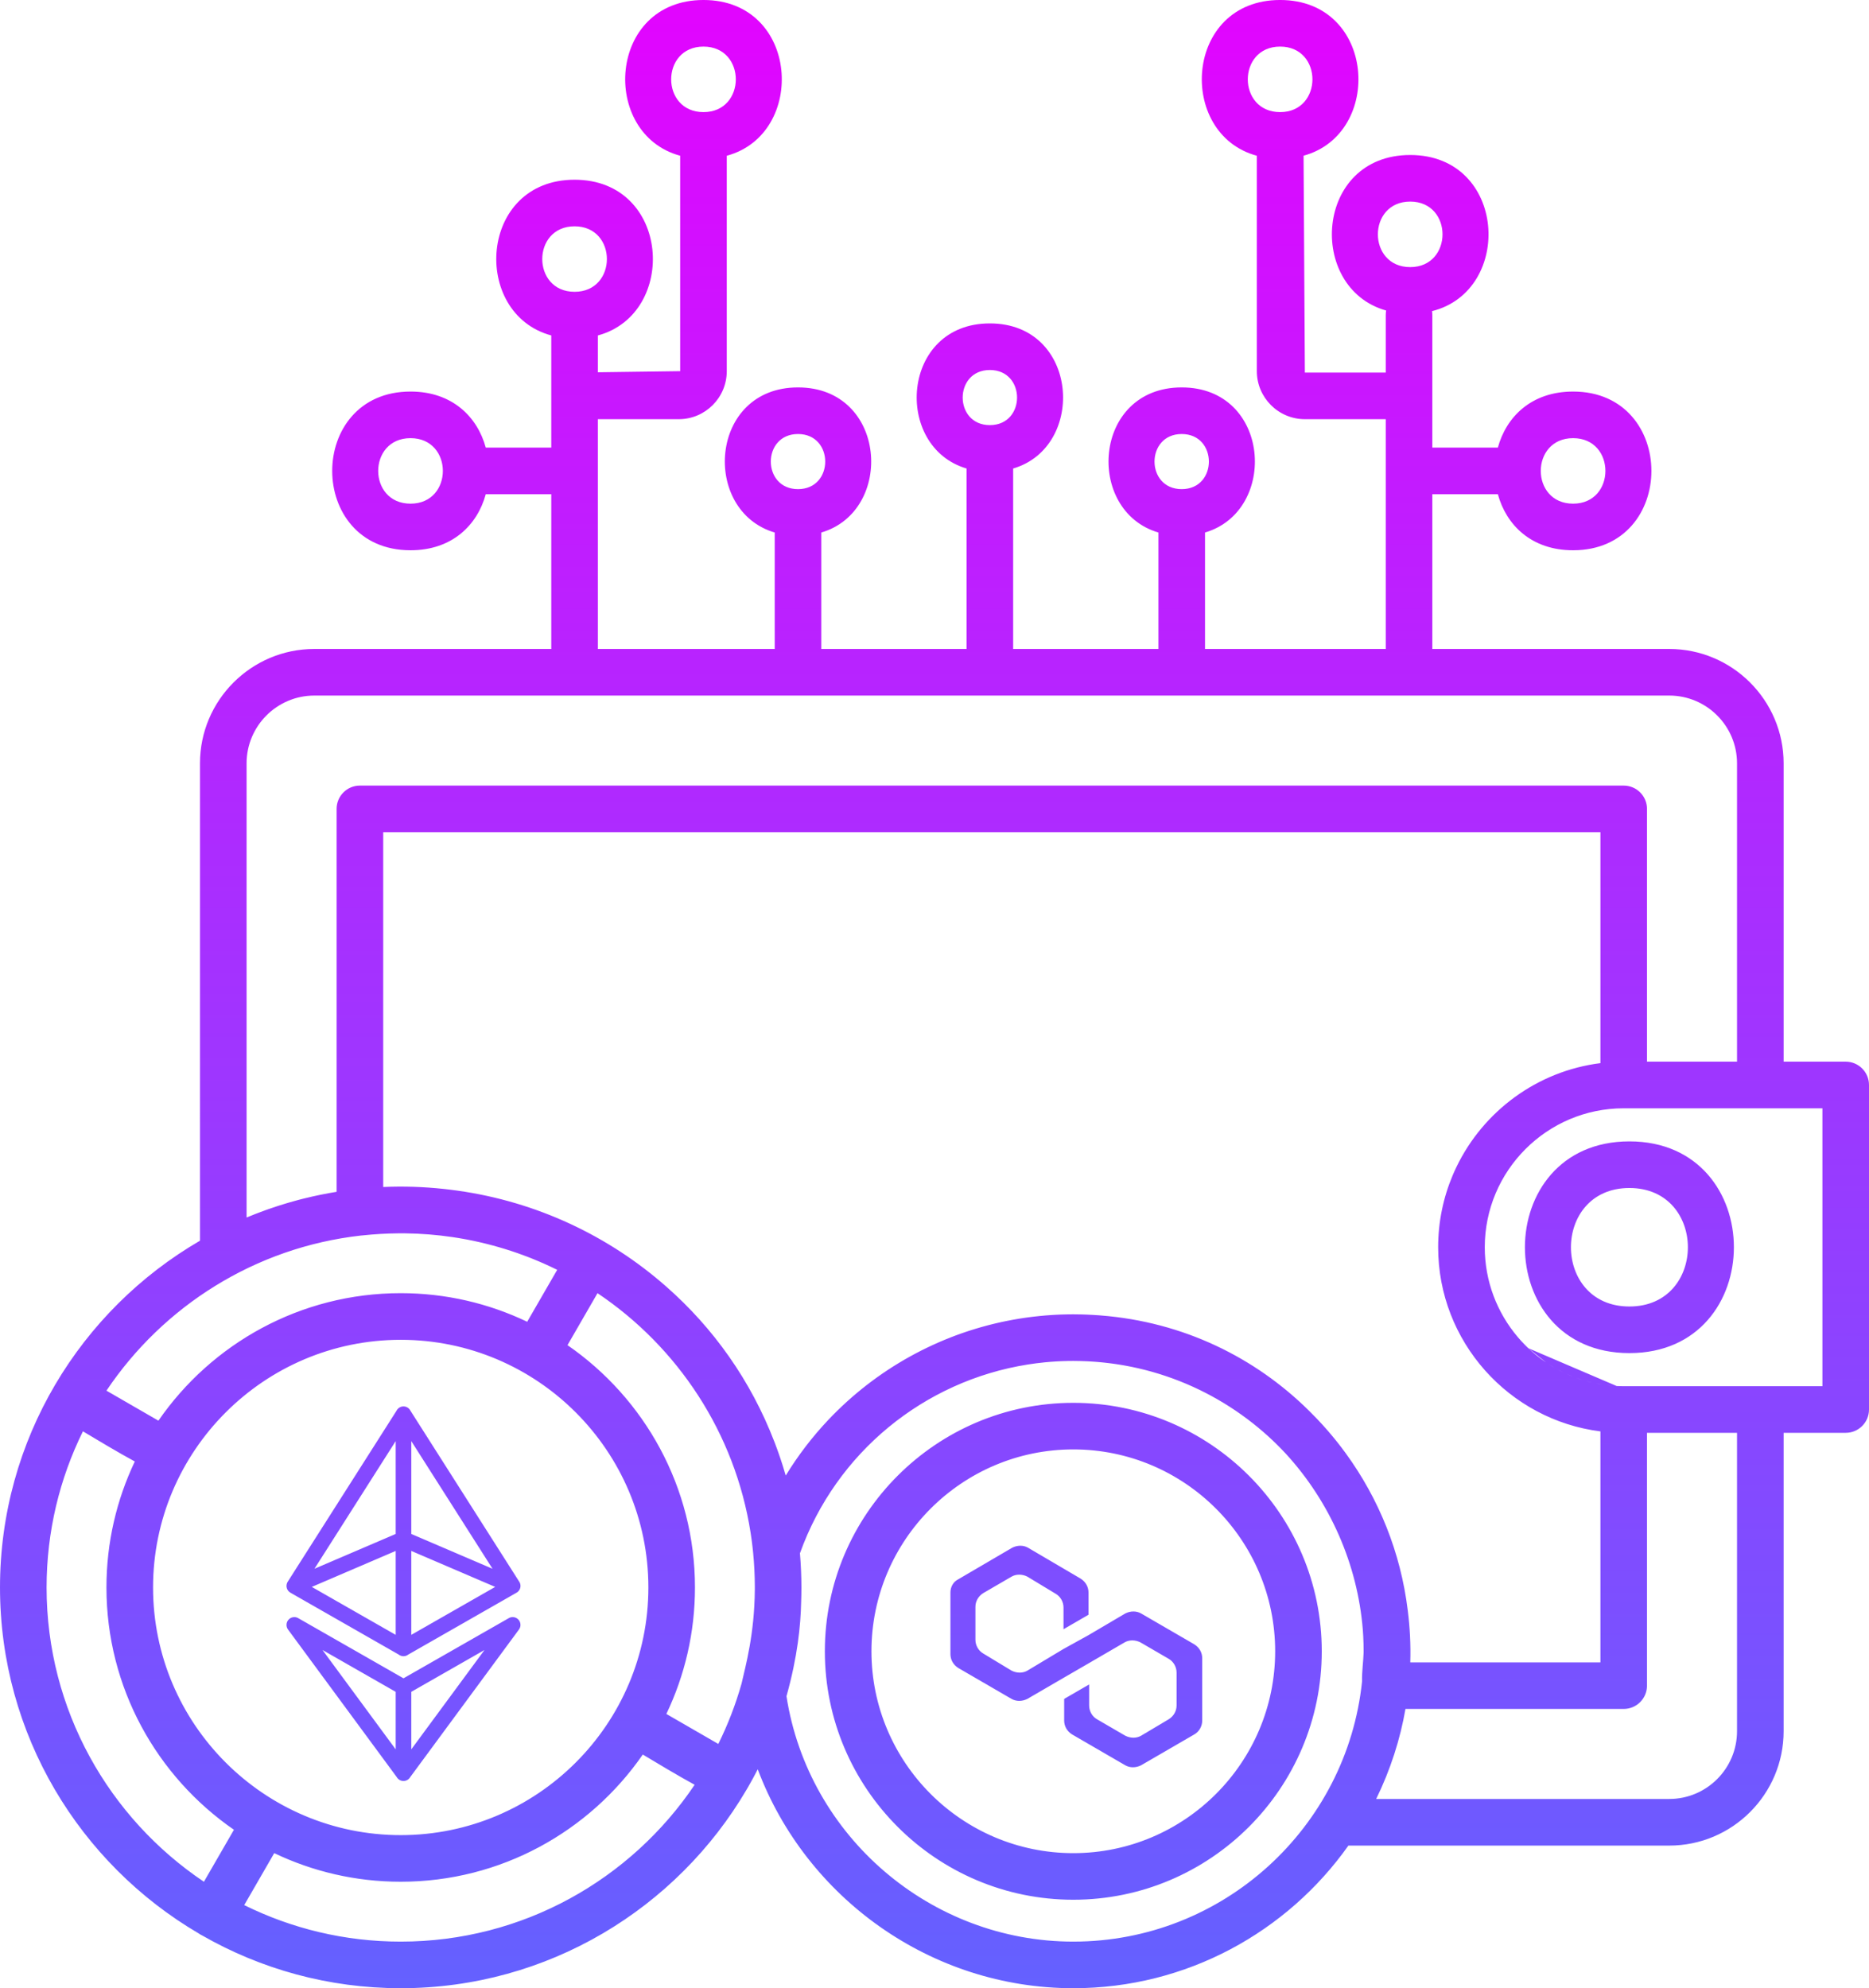 <?xml version="1.0" encoding="utf-8"?>
<svg viewBox="34.979 52.415 810.375 862.011" width="810.375" height="862.011" xmlns="http://www.w3.org/2000/svg">
  <defs>
    <linearGradient id="id0" gradientUnits="userSpaceOnUse" x1="440.167" y1="914.426" x2="440.167" y2="52.415">
      <stop offset="0" style="stop-opacity:1; stop-color:#6461FF"/>
      <stop offset="1" style="stop-opacity:1; stop-color:#E204FF"/>
    </linearGradient>
    <style type="text/css">
   
    .fil0 {fill:url(#id0)}
   
  </style>
  </defs>
  <g id="Слой_x0020_1">
    <path class="fil0" d="M208.726 633.299c-59.207,0 -107.384,48.162 -107.384,107.381 0,59.211 48.171,107.372 107.384,107.372 59.212,0 107.38,-48.161 107.38,-107.372 0,-59.219 -48.168,-107.381 -107.38,-107.381zm437.7 -493.484c-18.692,0 -18.685,28.409 0,28.409 18.67,0 18.696,-28.409 0,-28.409zm-10.438 47.231c-34.521,-9.693 -31.052,-67.431 10.438,-67.431 41.857,0 45.016,58.813 9.474,67.691 0.079,0.55 0.122,1.126 0.122,1.731l0 57.441 28.412 0c3.601,-13.246 14.467,-24.301 32.615,-24.301 45.282,0 45.282,68.814 0,68.814l0 0c-18.149,0 -29.019,-11.059 -32.616,-24.308l-28.411 0 0 67.098 102.712 0c27.345,0 49.601,22.247 49.601,49.59l0 129.343 26.923 0c5.577,0 10.096,4.53 10.096,10.099l0 140.701c0.012,5.585 -4.519,10.115 -10.096,10.115l0 0 -26.923 0 0 129.354c0.007,27.352 -22.238,49.605 -49.59,49.605l0 0 -139.116 0c-26.486,37.387 -70.081,61.838 -119.28,61.838l0 0c-61.672,0 -115.852,-39.112 -136.822,-94.916 -1.322,2.587 -2.708,5.138 -4.154,7.648 -0.208,0.41 -0.441,0.807 -0.702,1.187 -30.196,51.456 -86.098,86.081 -149.945,86.081l0 0c-31.299,0 -60.69,-8.324 -86.082,-22.868 -0.555,-0.259 -1.078,-0.567 -1.568,-0.917 -51.463,-30.198 -86.097,-86.113 -86.097,-149.976 0,-64.11 34.903,-120.217 86.702,-150.326l0.003 -206.968c0,-27.343 22.245,-49.59 49.597,-49.59l102.725 0 0 -67.098 -28.407 0c-3.6,13.249 -14.467,24.308 -32.615,24.308l0 0c-45.287,0 -45.29,-68.814 0,-68.814 18.147,0 29.015,11.056 32.613,24.301l28.409 0 0 -48.625c-34.872,-9.41 -31.508,-67.515 10.102,-67.515 41.609,0 44.974,58.103 10.104,67.515l0 15.967 35.686 -0.482 -0.002 -93.398c-34.862,-9.418 -31.503,-67.525 10.108,-67.525 41.618,0 44.974,58.126 10.093,67.53l0 93.393c0.007,11.49 -9.336,20.823 -20.816,20.823l-35.069 0 0 99.62 76.675 0 0 -50.488c-31.884,-9.346 -28.523,-62.908 10.099,-62.908 38.622,0 41.991,53.563 10.101,62.908l0 50.488 62.978 0 0 -78.241c-31.87,-9.354 -28.506,-62.906 10.107,-62.906 38.633,0 41.994,53.565 10.099,62.909l0 78.238 62.982 0 0 -50.487c-31.895,-9.344 -28.534,-62.909 10.1,-62.909 38.616,0 41.989,53.557 10.106,62.907l0 50.489 78.364 0 0 -99.62 -35.067 0c-11.485,0 -20.83,-9.345 -20.83,-20.823l0 -93.394c-34.884,-9.408 -31.526,-67.529 10.1,-67.529 41.586,0 44.973,58.051 10.16,67.511l0.563 94.03 35.074 0 0 -24.919c0,-0.701 0.059,-1.363 0.165,-1.991zm-426.113 475.13c-1.279,0.021 -2.438,0.763 -2.992,1.915l-47.103 74.024c-0.078,0.114 -0.149,0.234 -0.211,0.357 -0.003,0.001 -0.006,0.004 -0.007,0.006 -0.05,0.099 -0.094,0.202 -0.132,0.304 -0.081,0.211 -0.142,0.431 -0.179,0.654 -0.032,0.187 -0.048,0.377 -0.048,0.567 0,0.035 0.001,0.073 0.002,0.107 0,0 0,0.002 0,0.003 0,0.001 0,0.002 0,0.003 0.003,0.109 0.012,0.221 0.026,0.33 0.005,0.023 0.009,0.045 0.013,0.067 0.028,0.167 0.068,0.334 0.12,0.495 0.008,0.03 0.017,0.062 0.026,0.092 0,0.001 0,0.003 0,0.004 0,0 0,0.002 0,0.003 0.036,0.105 0.079,0.21 0.126,0.31 0,0.001 0,0.003 0,0.003 0,0.001 0,0.003 0,0.004 0.047,0.1 0.101,0.197 0.158,0.291 0,0 0,0.002 0,0.003 0,0 0,0.003 0,0.003 0.056,0.095 0.119,0.189 0.185,0.278 0.031,0.039 0.066,0.08 0.099,0.119 0.037,0.049 0.079,0.098 0.119,0.145 0.072,0.082 0.15,0.162 0.231,0.237 0.001,0.002 0.005,0.005 0.007,0.007 0.164,0.15 0.344,0.283 0.534,0.397 0.002,0.001 0.005,0.005 0.007,0.006 0.017,0.009 0.036,0.018 0.053,0.026 0.001,0.002 0.004,0.006 0.006,0.007l46.912 26.808c0.597,0.47 1.335,0.727 2.096,0.727 0.752,0 1.485,-0.252 2.078,-0.714l46.873 -26.788c0.024,-0.013 0.049,-0.026 0.073,-0.04 0.073,-0.043 0.146,-0.09 0.217,-0.139 0.022,-0.014 0.045,-0.03 0.067,-0.046 0.014,-0.013 0.031,-0.026 0.045,-0.039 0.071,-0.047 0.14,-0.099 0.205,-0.152 0.004,-0.004 0.009,-0.009 0.013,-0.013 0.013,-0.01 0.028,-0.022 0.039,-0.033 0.072,-0.065 0.141,-0.134 0.206,-0.205 0.076,-0.082 0.15,-0.168 0.218,-0.257 0.065,-0.087 0.128,-0.179 0.185,-0.272 0.002,-0.001 0.004,-0.005 0.006,-0.006 0.002,-0.006 0.005,-0.014 0.007,-0.02 0.057,-0.087 0.11,-0.178 0.158,-0.27 0,-0.002 0,-0.003 0,-0.004 0,0 0,-0.002 0,-0.003 0.039,-0.078 0.074,-0.158 0.106,-0.238 0.009,-0.024 0.018,-0.049 0.027,-0.073 0.008,-0.026 0.018,-0.053 0.025,-0.079 0.025,-0.075 0.048,-0.154 0.067,-0.231 0.001,-0.004 0.005,-0.009 0.006,-0.013 0.003,-0.006 0.005,-0.014 0.008,-0.02 0.024,-0.102 0.044,-0.206 0.059,-0.31 0.014,-0.086 0.025,-0.173 0.033,-0.258 0,-0.004 0,-0.009 0,-0.013 0,-0.004 0,-0.009 0,-0.013 0.005,-0.075 0.008,-0.152 0.008,-0.228 0,-0.027 -0.001,-0.056 -0.001,-0.083 -0.003,-0.066 -0.007,-0.133 -0.014,-0.199 -0.004,-0.07 -0.011,-0.141 -0.02,-0.211 0,0 0,-0.002 0,-0.002 0,-0.001 0,-0.003 0,-0.004 -0.002,-0.01 -0.004,-0.022 -0.006,-0.033 -0.016,-0.096 -0.036,-0.19 -0.059,-0.284 0,-0.002 0,-0.005 0,-0.006 0,-0.002 0,-0.005 0,-0.007 -0.021,-0.084 -0.046,-0.169 -0.073,-0.252 -0.008,-0.023 -0.018,-0.048 -0.027,-0.072 -0.01,-0.026 -0.022,-0.053 -0.033,-0.079 -0.028,-0.075 -0.059,-0.151 -0.092,-0.224 -0.001,-0.002 -0.005,-0.006 -0.006,-0.007 -0.003,-0.006 -0.005,-0.014 -0.008,-0.02 -0.048,-0.094 -0.101,-0.188 -0.158,-0.278 -0.007,-0.01 -0.014,-0.022 -0.02,-0.033 -0.004,-0.007 -0.009,-0.018 -0.014,-0.026l-0.105 -0.159 -47.057 -73.95c-0.567,-1.16 -1.747,-1.896 -3.038,-1.896 -0.015,0 -0.031,0 -0.046,0l0 0zm-3.329 15.045l0 40.255 -35.222 15.091 35.222 -55.346zm6.763 0l35.222 55.346 -35.222 -15.091 0 -40.255zm-6.763 47.612l0 36.385 -36.378 -20.785 36.378 -15.6zm6.763 0l36.378 15.6 -36.378 20.785 0 -36.385zm43.986 28.684c-0.006,0 -0.013,0 -0.02,0 -0.59,0 -1.172,0.155 -1.683,0.449l-45.664 26.094 -45.664 -26.094c-0.492,-0.28 -1.047,-0.433 -1.611,-0.443 -0.022,0 -0.045,0 -0.067,0 -1.867,0 -3.381,1.514 -3.381,3.381 0,0.723 0.232,1.428 0.66,2.009l47.117 63.945c0.599,1.061 1.725,1.718 2.944,1.718 1.217,0 2.34,-0.654 2.941,-1.711l47.123 -63.952c0.431,-0.583 0.665,-1.29 0.665,-2.015 0,-1.858 -1.501,-3.369 -3.36,-3.381l0 0zm-82.491 14.266l31.742 18.142 0 24.939 -31.742 -43.081zm70.247 0l-31.742 43.081 0 -24.939 31.742 -18.142zm284.685 -15.841c-1.995,-1.141 -4.56,-1.141 -6.84,0l-15.962 9.405 -10.831 5.986 -15.677 9.406c-1.996,1.14 -4.561,1.14 -6.841,0l-12.256 -7.411c-1.995,-1.14 -3.42,-3.42 -3.42,-5.986l0 -14.251c0,-2.281 1.14,-4.561 3.42,-5.986l12.256 -7.126c1.996,-1.14 4.561,-1.14 6.841,0l12.256 7.411c1.995,1.14 3.421,3.42 3.421,5.986l0 9.406 10.831 -6.271 0 -9.691c0,-2.28 -1.14,-4.56 -3.42,-5.986l-22.803 -13.396c-1.995,-1.14 -4.56,-1.14 -6.841,0l-23.372 13.681c-2.28,1.141 -3.421,3.421 -3.421,5.701l0 26.793c0,2.28 1.141,4.56 3.421,5.986l23.087 13.396c1.996,1.141 4.561,1.141 6.841,0l15.677 -9.12 10.831 -6.271 15.677 -9.122c1.995,-1.14 4.56,-1.14 6.84,0l12.257 7.126c1.995,1.14 3.42,3.421 3.42,5.986l0 14.251c0,2.281 -1.14,4.561 -3.42,5.986l-11.971 7.126c-1.996,1.14 -4.561,1.14 -6.841,0l-12.257 -7.126c-1.995,-1.14 -3.42,-3.42 -3.42,-5.986l0 -9.12 -10.831 6.27 0 9.406c0,2.281 1.14,4.561 3.42,5.986l23.088 13.396c1.995,1.14 4.561,1.14 6.841,0l23.087 -13.396c1.996,-1.14 3.42,-3.42 3.42,-5.986l0 -27.078c0,-2.28 -1.14,-4.56 -3.42,-5.986l-23.088 -13.395zm-153.75 35.897c9.449,60.796 62.548,106.381 124.37,106.381 65.002,0 118.637,-49.521 125.194,-112.812 -0.103,-4.319 0.585,-8.978 0.667,-12.426 0.002,-0.213 0.009,-0.424 0.009,-0.637l0 -0.006c0,-1.051 -0.015,-2.098 -0.04,-3.142l-0.006 -0.21c-0.025,-0.952 -0.062,-1.902 -0.108,-2.849l-0.03 -0.582c-0.045,-0.844 -0.099,-1.686 -0.161,-2.526l-0.001 -0.019c-2.289,-28.381 -14.22,-55.398 -33.328,-76.264 -2.426,-2.611 -4.956,-5.126 -7.593,-7.525l-0.05 -0.045c-0.724,-0.658 -1.456,-1.308 -2.195,-1.949l-0.086 -0.074c-0.724,-0.626 -1.454,-1.244 -2.192,-1.854l-0.152 -0.125c-0.728,-0.6 -1.462,-1.191 -2.203,-1.775l-0.143 -0.112c-0.733,-0.575 -1.472,-1.142 -2.217,-1.701l-0.215 -0.161c-0.738,-0.551 -1.482,-1.093 -2.232,-1.629l-0.199 -0.141c-0.749,-0.532 -1.504,-1.056 -2.265,-1.572l-0.233 -0.158c-0.761,-0.513 -1.529,-1.018 -2.301,-1.516l-0.214 -0.138c-0.78,-0.5 -1.566,-0.99 -2.357,-1.473l-0.209 -0.128c-0.787,-0.478 -1.581,-0.947 -2.38,-1.409l-0.236 -0.137c-0.813,-0.467 -1.632,-0.926 -2.457,-1.375l-0.17 -0.094c-0.832,-0.452 -1.67,-0.894 -2.513,-1.328l-0.29 -0.148c-0.811,-0.415 -1.627,-0.821 -2.449,-1.219l-0.4 -0.191c-0.775,-0.372 -1.554,-0.737 -2.338,-1.094l-0.472 -0.21c-0.758,-0.341 -1.519,-0.676 -2.285,-1.002l-0.549 -0.231c-0.739,-0.31 -1.481,-0.615 -2.228,-0.912l-0.644 -0.253c-0.725,-0.284 -1.453,-0.561 -2.184,-0.831l-0.713 -0.261c-0.702,-0.255 -1.407,-0.504 -2.115,-0.747l-0.802 -0.271c-0.691,-0.232 -1.385,-0.457 -2.082,-0.678l-0.859 -0.268c-0.685,-0.211 -1.373,-0.415 -2.062,-0.614 -0.295,-0.086 -0.59,-0.171 -0.886,-0.254 -0.688,-0.194 -1.379,-0.38 -2.072,-0.562 -0.303,-0.08 -0.605,-0.16 -0.908,-0.237 -0.68,-0.173 -1.363,-0.339 -2.047,-0.5 -0.356,-0.085 -0.712,-0.169 -1.07,-0.25 -0.653,-0.149 -1.309,-0.291 -1.966,-0.429 -0.403,-0.085 -0.807,-0.168 -1.212,-0.25 -0.609,-0.122 -1.221,-0.238 -1.833,-0.352 -0.431,-0.079 -0.862,-0.157 -1.294,-0.232 -0.6,-0.105 -1.202,-0.204 -1.805,-0.3 -0.456,-0.073 -0.912,-0.142 -1.369,-0.21 -0.575,-0.085 -1.151,-0.165 -1.728,-0.242 -0.484,-0.065 -0.97,-0.126 -1.456,-0.185 -0.57,-0.07 -1.142,-0.135 -1.714,-0.197 -0.475,-0.051 -0.952,-0.099 -1.428,-0.145 -0.606,-0.059 -1.213,-0.113 -1.822,-0.163 -0.444,-0.036 -0.889,-0.069 -1.334,-0.1 -0.673,-0.049 -1.348,-0.092 -2.023,-0.129l-0.013 -0.001 -0.013 -0.001 -0.014 -0.001 -0.808 -0.042 -0.038 -0.001c-0.785,-0.039 -1.571,-0.067 -2.359,-0.09l-0.039 -0.002 -0.035 -0.001 -0.035 -0.001c-0.399,-0.012 -0.799,-0.018 -1.2,-0.024l-0.035 0 -0.106 -0.002 -0.035 0 -0.036 -0.001 -0.035 0 -0.036 -0.001 -0.035 0 -0.035 -0.001 -0.036 0 -0.035 0 -0.071 -0.001 -0.035 -0.001 -0.036 0 -0.035 -0.001 -0.071 -0.001 -0.035 0 -0.036 0 -0.035 -0.001 -0.035 0 -0.036 -0.001 -0.035 0 -0.035 -0.001 -0.036 0 -0.035 -0.001 -0.022 0 -0.022 -0.001 -0.022 0 -0.022 0 -0.022 0 -0.022 -0.001 -0.021 0 -0.066 -0.001 -0.022 0c-0.385,-0.007 -0.77,-0.015 -1.16,-0.015 -0.832,0 -1.662,0.009 -2.491,0.025l-0.001 0c-0.829,0.016 -1.656,0.04 -2.482,0.073l-0.001 0c-0.825,0.032 -1.649,0.072 -2.471,0.121l-0.002 0c-0.822,0.048 -1.642,0.105 -2.461,0.169l-0.002 0c-0.818,0.064 -1.635,0.136 -2.449,0.216l-0.003 0c-2.445,0.24 -4.873,0.55 -7.282,0.929l-0.004 0.001 -0.009 0.002c-44.976,7.082 -83.19,38.128 -98.86,81.835l-0.007 0.064c0.411,4.869 0.633,9.79 0.633,14.764 0,2.087 -0.038,4.165 -0.111,6.234 -0.204,10.204 -1.564,23.84 -6.367,40.94zm-19.489 -5.436c1.774,-7.802 5.628,-21.525 5.762,-40.834l0.003 -0.786 0 -0.46c-0.011,-4.956 -0.26,-9.857 -0.733,-14.694l-0.012 -0.1 -0.068 -0.681 -0.008 -0.076c-0.073,-0.71 -0.153,-1.419 -0.235,-2.126 -0.076,-0.646 -0.156,-1.29 -0.238,-1.933 -0.046,-0.354 -0.096,-0.708 -0.144,-1.061 -0.124,-0.917 -0.262,-1.825 -0.401,-2.734 -6.734,-43.178 -31.519,-80.451 -66.372,-103.834l-13.01 22.532c33.36,23.038 55.268,61.535 55.268,105.055 0,19.622 -4.454,38.222 -12.402,54.844l22.529 13.008c4.111,-8.312 7.494,-17.047 10.061,-26.12zm90.603 -150.121l0.136 -0.053 0.033 -0.013c0.711,-0.277 1.424,-0.548 2.139,-0.814l0 0 0.346 -0.128 0.097 -0.036 0.034 -0.013 0.034 -0.012c0.557,-0.205 1.115,-0.407 1.676,-0.604l0 -0.001 0.824 -0.289 0.034 -0.011 0.034 -0.012 0.035 -0.012 0.034 -0.012c0.413,-0.143 0.826,-0.283 1.241,-0.423 0.414,-0.139 0.829,-0.276 1.245,-0.412l0.034 -0.011 0.035 -0.011 0.104 -0.034 0.034 -0.011 0.763 -0.246c0.579,-0.184 1.16,-0.364 1.742,-0.542l0.034 -0.01 0.14 -0.043 0.035 -0.01 0.279 -0.084 0 -0.001c0.746,-0.224 1.494,-0.442 2.244,-0.655l0.03 -0.008 0.005 -0.002 0.035 -0.01 0.014 -0.004 0.021 -0.006 0.036 -0.01 0.035 -0.009c0.691,-0.196 1.385,-0.385 2.081,-0.57l0 -0.001 0.495 -0.13 0.035 -0.01 0.071 -0.018 0.036 -0.01c0.543,-0.142 1.087,-0.28 1.632,-0.416 0.319,-0.079 0.638,-0.157 0.957,-0.234l0.179 -0.043c0.382,-0.092 0.764,-0.183 1.146,-0.271l0 0c0.501,-0.116 1.002,-0.23 1.505,-0.341l0.036 -0.008 0 0 0.035 -0.007 0.719 -0.157c0.67,-0.144 1.343,-0.283 2.017,-0.418l0.02 -0.004 0.016 -0.003 0.036 -0.008 0.216 -0.043c0.771,-0.152 1.544,-0.299 2.318,-0.439l0.217 -0.04 0.005 0 0.032 -0.006c0.69,-0.124 1.381,-0.243 2.074,-0.357l0.685 -0.111 0.008 -0.001 0.024 -0.004 0.013 -0.002 0.036 -0.006c0.523,-0.084 1.048,-0.164 1.573,-0.241 0.403,-0.06 0.806,-0.118 1.21,-0.175l0.007 0 0.03 -0.004c0.367,-0.051 0.735,-0.101 1.102,-0.15 0.552,-0.072 1.105,-0.141 1.658,-0.208l0.037 -0.004 0.027 -0.004 0.01 -0.001 0.037 -0.004 0.591 -0.069c0.726,-0.084 1.454,-0.162 2.183,-0.234l0.037 -0.004 0.011 -0.001 0.026 -0.003 0.112 -0.011c0.791,-0.078 1.583,-0.149 2.378,-0.215l0.361 -0.029 0.004 0 0.007 0 0.037 -0.003c0.658,-0.053 1.317,-0.1 1.977,-0.144l0.86 -0.053 0.014 -0.001 0.024 -0.002c0.499,-0.029 0.997,-0.056 1.497,-0.081 0.45,-0.022 0.9,-0.042 1.351,-0.06l0.035 -0.001 0.003 0 0.037 -0.002 0.978 -0.036c0.802,-0.026 1.606,-0.046 2.411,-0.059 0.805,-0.013 1.611,-0.02 2.418,-0.02 1.109,0 2.215,0.016 3.317,0.043 0.33,0.007 0.66,0.017 0.989,0.026l0.069 0.003 0.069 0.001c0.567,0.017 1.131,0.042 1.695,0.066l0.03 0.001 0.03 0.001 0.03 0.002 0.029 0.001 0.03 0.001c0.681,0.029 1.362,0.06 2.041,0.099l0.034 0.001 0.035 0.003 0.034 0.002 0.139 0.007c0.851,0.048 1.7,0.102 2.545,0.163l0.183 0.014 0.021 0.002c0.155,0.011 0.308,0.026 0.462,0.038 36.011,2.801 67.189,18.328 90.425,41.333 1.158,1.135 2.295,2.291 3.415,3.464l0.16 0.168c0.724,0.761 1.439,1.53 2.146,2.306l0.258 0.282c0.675,0.745 1.342,1.496 2.002,2.255 0.175,0.2 0.348,0.403 0.522,0.605 0.527,0.612 1.049,1.229 1.565,1.85 0.288,0.345 0.573,0.693 0.858,1.04 0.4,0.491 0.797,0.984 1.191,1.479 0.377,0.474 0.752,0.95 1.123,1.428 0.32,0.412 0.637,0.826 0.952,1.241 0.55,0.725 1.092,1.455 1.629,2.19l0.123 0.169c14.273,19.597 23.794,42.862 26.86,68.089 0.942,7.412 1.323,14.934 1.091,22.51l82.446 0 0 -100.132c-39.606,-4.982 -70.36,-38.888 -70.36,-79.829 0,-11.092 2.259,-21.667 6.339,-31.292 0.254,-0.597 0.514,-1.192 0.781,-1.783l0.005 -0.01c0.267,-0.59 0.541,-1.176 0.823,-1.76l0.004 -0.009c11.617,-24.07 34.872,-41.513 62.408,-44.976l0 -100.125 -527.767 0 0 153.828c8.766,-0.387 17.489,-0.1 26.103,0.823l0.552 0.058c0.805,0.089 1.609,0.181 2.411,0.281 0.916,0.112 1.83,0.232 2.742,0.358l0.464 0.064c34.285,4.815 65.53,19.616 90.463,41.603 20.285,17.811 36.633,40.603 46.923,67.41 0.111,0.289 0.223,0.578 0.333,0.868 0.289,0.763 0.571,1.53 0.85,2.3 0.219,0.605 0.435,1.213 0.648,1.821 0.203,0.579 0.404,1.159 0.601,1.742 0.306,0.901 0.599,1.807 0.891,2.715 0.112,0.351 0.227,0.701 0.339,1.054 0.418,1.326 0.819,2.66 1.204,4.002 5.352,-8.76 11.575,-16.863 18.531,-24.212l0.033 -0.034c0.627,-0.661 1.259,-1.316 1.897,-1.965l0.089 -0.09c0.62,-0.629 1.245,-1.253 1.876,-1.871l0.145 -0.14c0.61,-0.596 1.225,-1.187 1.845,-1.771l0.222 -0.208c0.601,-0.564 1.206,-1.123 1.815,-1.676l0.269 -0.242c0.595,-0.537 1.194,-1.07 1.797,-1.597l0.315 -0.274c0.596,-0.518 1.197,-1.032 1.801,-1.54l0.327 -0.273c0.599,-0.5 1.201,-0.996 1.808,-1.487l0.374 -0.3c0.591,-0.475 1.185,-0.945 1.783,-1.411l0.433 -0.335c0.596,-0.46 1.195,-0.915 1.798,-1.366l0.404 -0.301c0.601,-0.447 1.206,-0.889 1.814,-1.326l0.458 -0.328c0.609,-0.434 1.219,-0.862 1.834,-1.286l0.428 -0.295c0.617,-0.423 1.238,-0.841 1.862,-1.254l0.474 -0.313c0.619,-0.407 1.242,-0.809 1.867,-1.206l0.475 -0.302c0.625,-0.394 1.253,-0.782 1.884,-1.166l0.493 -0.3c0.633,-0.382 1.27,-0.759 1.909,-1.132l0.475 -0.278c0.647,-0.374 1.296,-0.741 1.949,-1.106l0.475 -0.265c0.658,-0.364 1.32,-0.722 1.983,-1.076l0.462 -0.246c0.667,-0.353 1.338,-0.699 2.011,-1.042l0.473 -0.241c0.675,-0.341 1.353,-0.675 2.033,-1.005l0.47 -0.228c0.682,-0.328 1.369,-0.65 2.057,-0.967l0.52 -0.24c0.396,-0.182 0.793,-0.361 1.192,-0.539l0 0c0.352,-0.158 0.706,-0.314 1.06,-0.468l0.033 -0.015 0.196 -0.085 0.003 -0.002 0.034 -0.014 0.798 -0.344 0 0c0.5,-0.214 1.002,-0.424 1.504,-0.632l0.033 -0.014 0.034 -0.014 0.168 -0.069 0.033 -0.014 0.369 -0.151 0 -0.001c0.66,-0.27 1.323,-0.534 1.988,-0.794l0.033 -0.014zm53.249 48.54c-48.256,0 -87.519,39.268 -87.519,87.517 0,48.259 39.263,87.524 87.519,87.524 48.264,0 87.525,-39.265 87.525,-87.524 0,-48.249 -39.261,-87.517 -87.525,-87.517zm0 195.24c-59.397,0 -107.723,-48.319 -107.723,-107.717 0,-59.397 48.326,-107.721 107.723,-107.721 59.405,0 107.73,48.324 107.73,107.721 0,59.398 -48.325,107.717 -107.73,107.717l0 0zm-287.365 -633.68c-18.699,0 -18.695,28.404 0,28.404 18.685,0 18.688,-28.404 0,-28.404zm71.124 -91.845c-18.685,0 -18.685,28.392 0,28.392 18.687,0 18.687,-28.392 0,-28.392zm55.896 -77.922c-18.69,0 -18.683,28.409 0,28.409 18.686,0 18.688,-28.409 0,-28.409zm377.045 169.767c-18.683,0 -18.677,28.404 0,28.404 18.688,0 18.694,-28.404 0,-28.404zm-127.023 -169.767c-18.692,0 -18.685,28.409 0,28.409 18.67,0 18.696,-28.409 0,-28.409zm-125.854 140.218c-15.712,0 -15.712,23.896 0,23.896 15.718,0 15.724,-23.896 0,-23.896zm83.181 27.757c-15.718,0 -15.718,23.896 0,23.896 15.711,0 15.718,-23.896 0,-23.896zm-166.367 0c-15.723,0 -15.725,23.896 0,23.896 15.732,0 15.738,-23.896 0,-23.896zm358.013 552.751l-94.625 0c-2.289,13.123 -6.45,26.239 -12.7,39.035l127.071 0c16.215,0 29.386,-13.183 29.386,-29.386l0 -129.354 -39.035 0 0 109.593c0.006,5.583 -4.526,10.112 -10.097,10.112l0 0zm-528.099 -206.195c-0.754,-0.008 -1.508,-0.016 -2.264,-0.014 -0.316,0 -0.631,0.006 -0.947,0.007 -5.141,0.047 -10.339,0.343 -15.583,0.904 -0.195,0.021 -0.389,0.036 -0.583,0.046 -45.948,5.145 -85.829,30.651 -110.389,67.261l22.531 13.01c23.036,-33.369 61.535,-55.282 105.061,-55.282 19.619,0 38.216,4.456 54.839,12.403l13.004 -22.522c-3.427,-1.695 -6.925,-3.265 -10.489,-4.706 -0.406,-0.163 -0.811,-0.328 -1.218,-0.487 -0.565,-0.223 -1.133,-0.442 -1.701,-0.658 -1.195,-0.452 -2.393,-0.896 -3.6,-1.319l-0.079 -0.028c-7.11,-2.486 -14.409,-4.458 -21.834,-5.894l-0.454 -0.086c-1.111,-0.211 -2.226,-0.404 -3.341,-0.591 -0.871,-0.144 -1.744,-0.281 -2.62,-0.411l-0.242 -0.035c-6.572,-0.96 -13.278,-1.503 -20.091,-1.598zm-29.975 -18.007l0.003 -166.02c0,-5.575 4.522,-10.104 10.099,-10.104l547.96 0c5.577,0 10.109,4.529 10.109,10.104l0 109.595 39.035 0 0 -129.343c0,-16.206 -13.182,-29.388 -29.38,-29.388l-587.464 0c-16.214,0 -29.394,13.187 -29.394,29.388l0 196.902c0.574,-0.239 1.15,-0.458 1.725,-0.69 0.716,-0.291 1.433,-0.582 2.155,-0.863 0.526,-0.205 1.054,-0.403 1.582,-0.602 0.973,-0.369 1.949,-0.73 2.93,-1.082 0.417,-0.149 0.834,-0.296 1.253,-0.442 1.054,-0.369 2.114,-0.727 3.178,-1.076 0.401,-0.131 0.801,-0.263 1.203,-0.391 1.034,-0.332 2.073,-0.65 3.116,-0.962 0.457,-0.137 0.915,-0.276 1.373,-0.409 0.918,-0.267 1.842,-0.521 2.766,-0.772 0.589,-0.161 1.178,-0.325 1.767,-0.48 0.644,-0.168 1.293,-0.325 1.94,-0.485 4.671,-1.165 9.355,-2.117 14.044,-2.88zm516.736 67.816c0.236,0.223 0.473,0.446 0.713,0.665l0.38 0.342c0.206,0.186 0.413,0.37 0.621,0.552l0.339 0.296c0.264,0.227 0.53,0.451 0.797,0.674l0.317 0.263c0.292,0.24 0.586,0.477 0.883,0.712l0.293 0.228c0.293,0.229 0.587,0.456 0.885,0.68l0.093 0.07 0.018 0.014 0.018 0.013c0.371,0.277 0.746,0.551 1.123,0.819l0.012 0.009 0.018 0.013c0.372,0.264 0.746,0.524 1.124,0.78l0.019 0.013 0.018 0.012 -7.671 -6.155zm8.904 6.967c0.39,0.249 0.783,0.495 1.178,0.736l0.076 0.046c0.401,0.243 0.804,0.482 1.209,0.716l0.001 0 -2.464 -1.498zm3.771 2.229c0.414,0.224 0.83,0.445 1.249,0.66l0.009 0.004c0.431,0.221 0.865,0.437 1.302,0.648l0 0 -2.56 -1.312zm3.894 1.936c0.431,0.195 0.866,0.385 1.303,0.571l0.071 0.03c0.437,0.185 0.877,0.365 1.319,0.54l0 0 -2.693 -1.141zm4.081 1.669c0.449,0.165 0.901,0.324 1.355,0.478l0.056 0.019c0.456,0.155 0.913,0.304 1.373,0.447l0.001 0 -2.785 -0.944zm4.224 1.373c0.456,0.13 0.913,0.254 1.373,0.373l0.101 0.026c0.462,0.118 0.926,0.232 1.392,0.34l0 0 -2.866 -0.739zm4.372 1.067c0.459,0.094 0.921,0.183 1.384,0.266l0.111 0.02c0.473,0.084 0.948,0.163 1.425,0.236l-2.92 -0.522zm4.455 0.737c0.484,0.062 0.971,0.117 1.459,0.167l0.038 0.004c0.499,0.051 0.998,0.095 1.501,0.134l0 0 -2.998 -0.305zm4.574 0.404c0.483,0.024 0.968,0.042 1.454,0.055l0.101 0.003c0.497,0.012 0.996,0.019 1.496,0.019l59.252 0c0.14,0 0.28,0.004 0.419,0.009l26.498 0 0 -120.49 -86.157 0c-33.211,0 -60.239,27.025 -60.239,60.242 0,14.789 5.358,28.352 14.234,38.849l0.01 0.012c0.357,0.422 0.719,0.839 1.088,1.251l0.043 0.048c0.184,0.206 0.369,0.41 0.556,0.613l0.09 0.097c0.326,0.352 0.656,0.7 0.99,1.044l0.258 0.265c0.262,0.267 0.527,0.531 0.793,0.793l0.375 0.366c0.154,0.148 0.308,0.296 0.464,0.442l38.275 16.382zm5.531 -85.849c-33.804,0 -33.792,51.373 0,51.373 33.81,0 33.817,-51.373 0,-51.373zm0 71.579c-60.397,0 -60.403,-91.791 0,-91.791 60.416,0 60.404,91.791 0,91.791l0 0zm-34.947 4.825l0.045 0.03 -0.045 -0.03zm3.737 2.216l0.079 0.043 -0.079 -0.043zm3.954 1.97l0.019 0.009 -0.019 -0.009zm4.07 1.667l0.03 0.011 -0.03 -0.011zm4.213 1.372l0.041 0.012 -0.041 -0.012zm4.311 1.058l0.102 0.021 -0.102 -0.021zm4.475 0.747l0.082 0.011 -0.082 -0.011zm4.557 0.41l0.099 0.005 -0.099 -0.005zm-642.405 32.724c-7.258,-3.95 -15.905,-9.109 -22.497,-13.075 -10.079,20.433 -15.754,43.414 -15.754,67.699 0,53.113 27.111,100.007 68.216,127.586l13.014 -22.539c-33.364,-23.036 -55.275,-61.531 -55.275,-105.056 0,-19.531 4.417,-38.049 12.296,-54.615zm60.454 169.801l-13.011 22.532c20.472,10.129 43.507,15.831 67.851,15.831 53.022,0 99.846,-27.013 127.443,-67.999 -7.37,-4.041 -16.022,-9.219 -22.48,-13.107 -23.045,33.292 -61.496,55.144 -104.963,55.144l0 0c-19.62,0 -38.219,-4.454 -54.84,-12.401z"/>
  </g>
</svg>